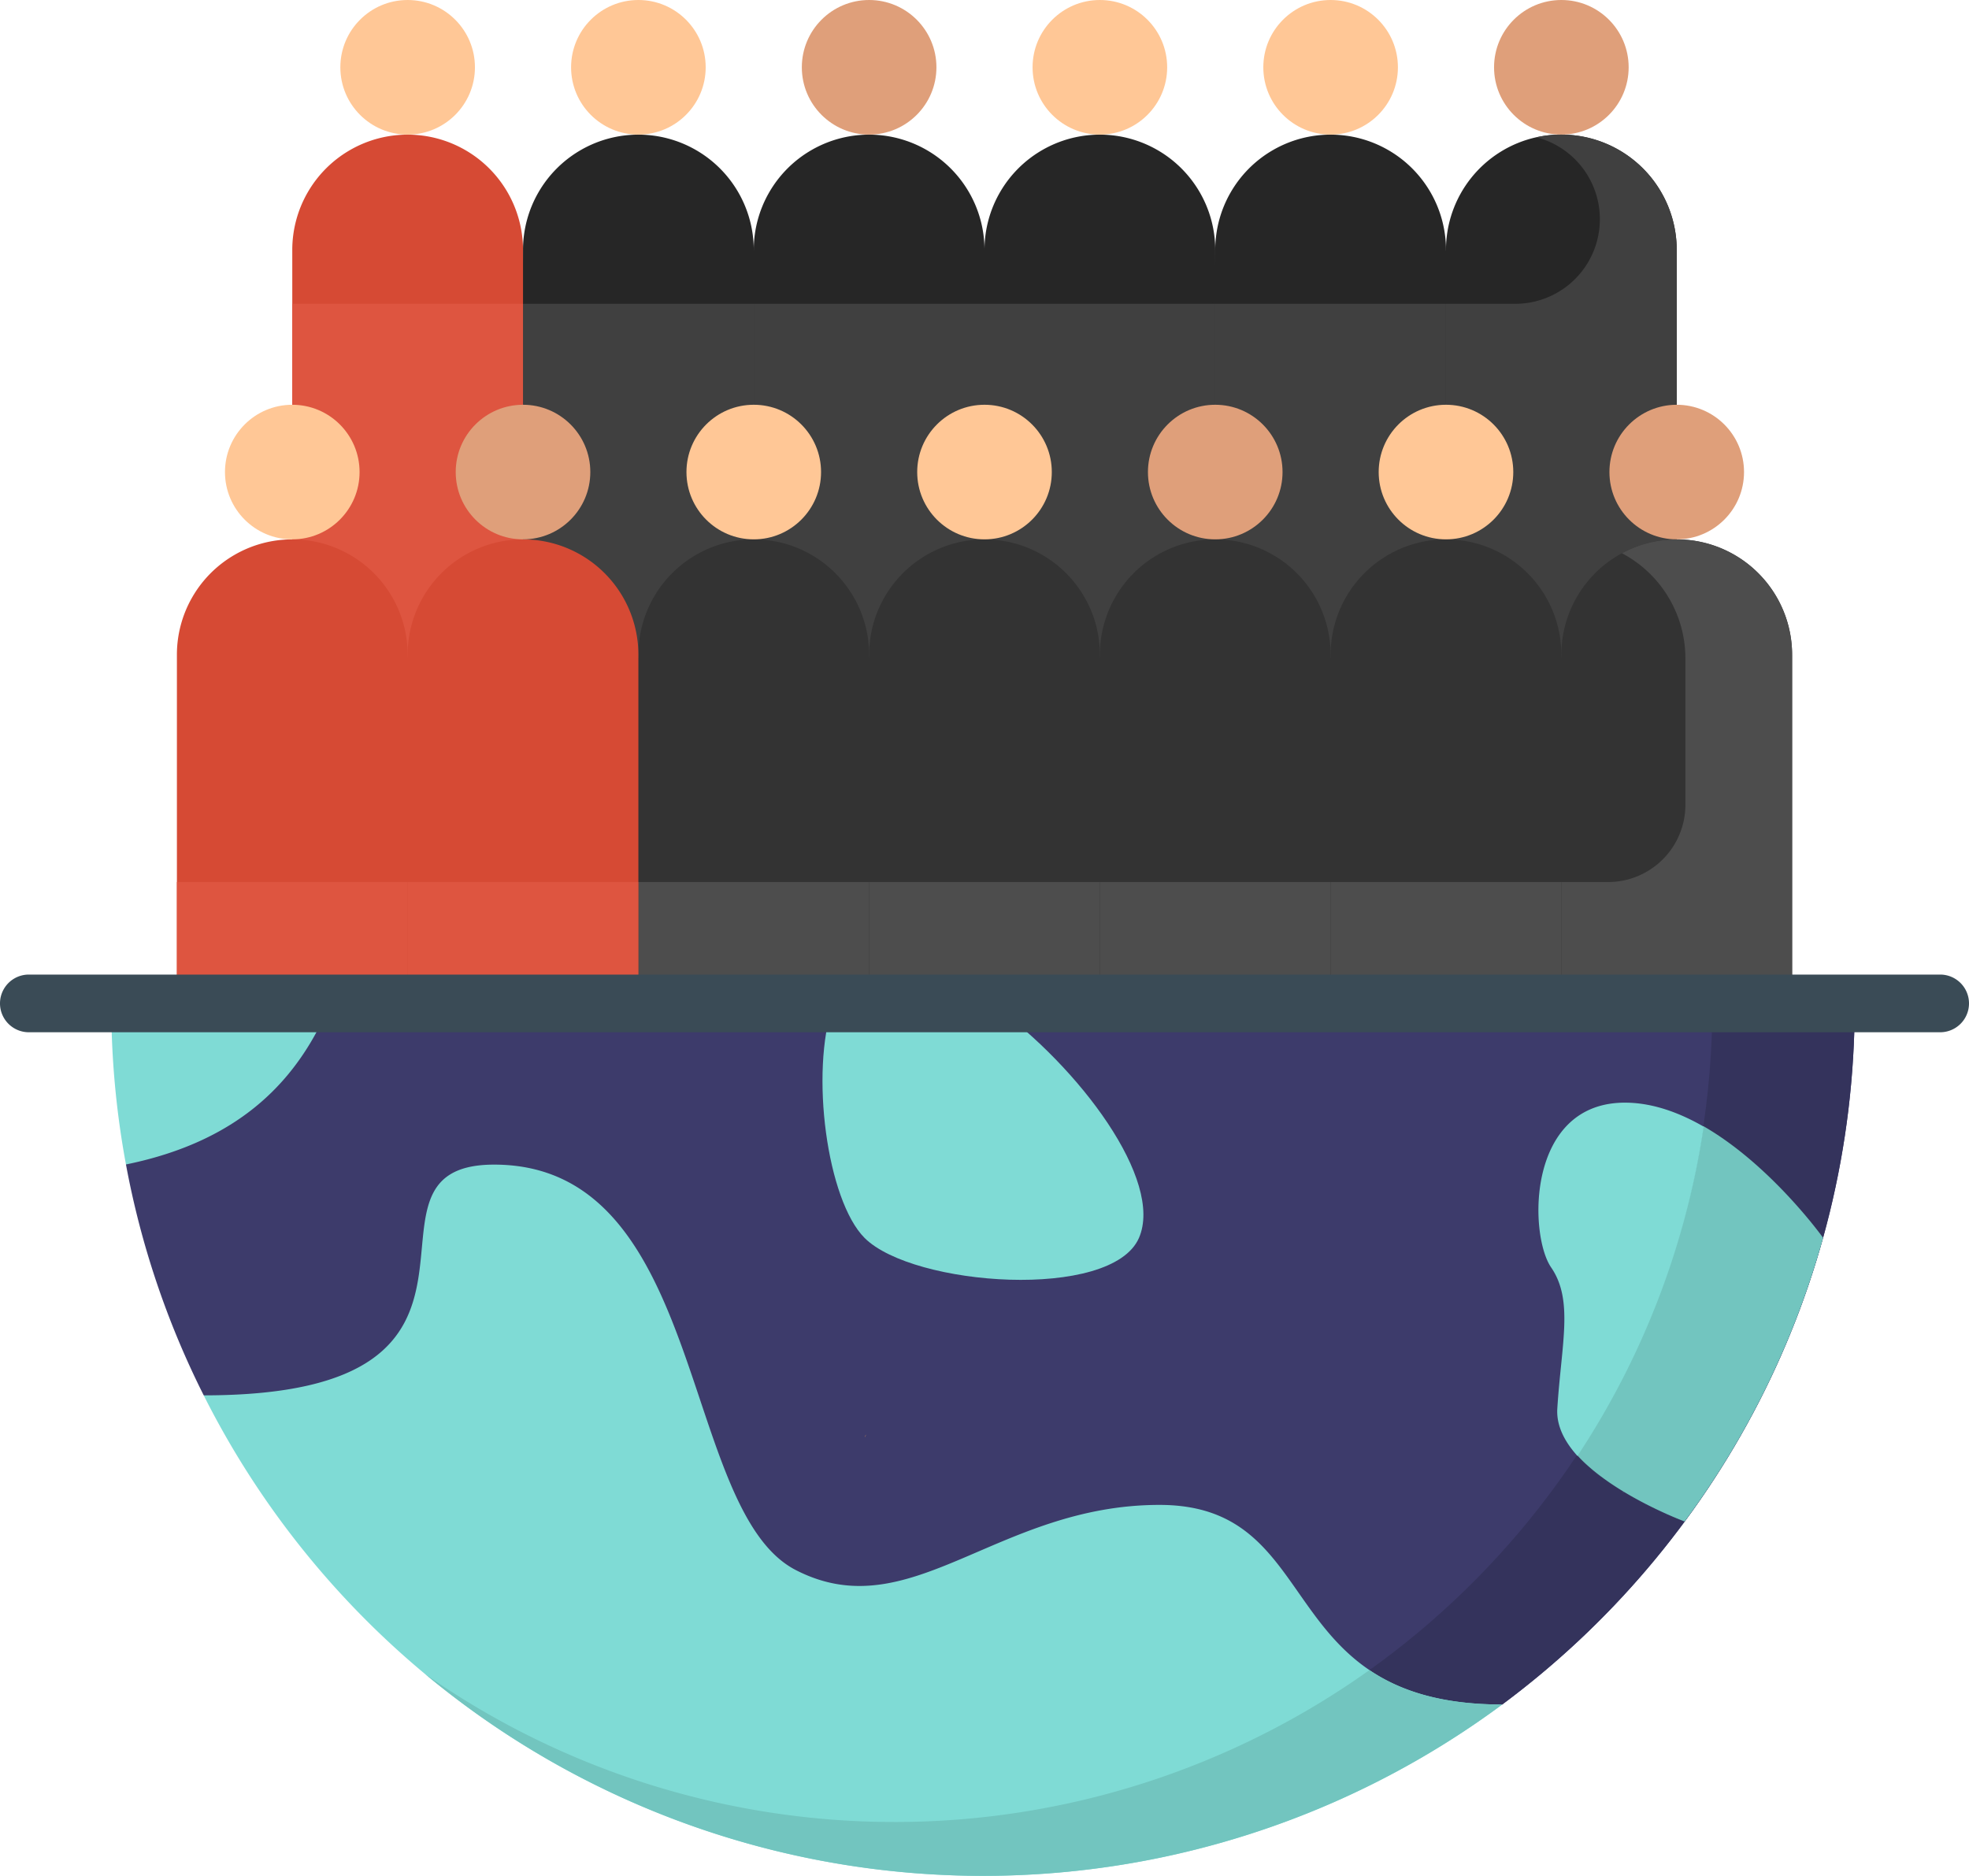 <svg id="Ebene_1" data-name="Ebene 1" xmlns="http://www.w3.org/2000/svg" viewBox="0 0 768 731.71"><defs><style>.cls-1{fill:#d64a34;}.cls-2{fill:#ffc796;}.cls-3{fill:#262626;}.cls-4{fill:#df9f7a;}.cls-5{fill:#404040;}.cls-6{fill:#de5540;}.cls-7{fill:#333;}.cls-8{fill:#4d4d4d;}.cls-9{fill:#3d3b6b;}.cls-10{fill:#34335c;}.cls-11,.cls-14{fill:#7fdbd5;}.cls-12,.cls-13{fill:#72c5bf;}.cls-13,.cls-14{fill-rule:evenodd;}.cls-15{fill:#3a4b56;}.cls-16{fill:#b77e5a;}</style></defs><g id="Ebene_2" data-name="Ebene 2"><g id="Ebene_4" data-name="Ebene 4"><g id="Ebene_8" data-name="Ebene 8"><path class="cls-1" d="M204,97.52l15,282.62H114V97.52a45,45,0,1,1,90,0Z"/><circle class="cls-2" cx="159" cy="26.25" r="26.25"/><path class="cls-3" d="M294,97.52V380.14H204V97.52a45,45,0,1,1,90,0Z"/><circle class="cls-2" cx="249" cy="26.25" r="26.25"/><path class="cls-3" d="M384,97.52l15,282.62H279L294,97.52a45,45,0,1,1,90,0Z"/><circle class="cls-4" cx="339" cy="26.25" r="26.25"/><path class="cls-3" d="M474,97.52V380.14H384V97.52a45,45,0,1,1,90,0Z"/><circle class="cls-2" cx="429" cy="26.25" r="26.25"/><path class="cls-3" d="M564,97.52l15,282.62H459L474,97.52a45,45,0,1,1,90,0Z"/><circle class="cls-2" cx="519" cy="26.25" r="26.25"/><path class="cls-3" d="M654,97.52V380.14H564V97.52a45,45,0,0,1,35.32-44A44.31,44.31,0,0,1,609,52.5,45,45,0,0,1,654,97.52Z"/><circle class="cls-4" cx="609" cy="26.25" r="26.25"/><rect class="cls-5" x="204" y="118.5" width="90" height="261.64"/><rect class="cls-5" x="384" y="118.5" width="90" height="261.64"/><path class="cls-5" d="M609,52.5a44.31,44.31,0,0,0-9.68,1.06A33,33,0,0,1,591,118.5H564V380.14h90V97.52A45,45,0,0,0,609,52.5Z"/><rect class="cls-5" x="474" y="118.5" width="90" height="261.64"/><rect class="cls-5" x="294" y="118.5" width="90" height="261.64"/><rect class="cls-6" x="114" y="118.5" width="90" height="261.64"/></g><g id="Ebene_9" data-name="Ebene 9"><path class="cls-7" d="M699,255.39V391.76H594l15-136.37a45,45,0,0,1,90,0Z"/><circle class="cls-4" cx="654" cy="184.13" r="26.25"/><path class="cls-7" d="M339,255.39l15,136.37H234l15-136.37a45,45,0,0,1,90,0Z"/><circle class="cls-2" cx="294" cy="184.13" r="26.25"/><path class="cls-1" d="M159,255.39l15,136.37H69V255.39a45,45,0,0,1,90,0Z"/><circle class="cls-2" cx="114" cy="184.13" r="26.25"/><path class="cls-7" d="M519,255.39l15,136.37H414l15-136.37a45,45,0,0,1,90,0Z"/><circle class="cls-4" cx="474" cy="184.13" r="26.25"/><path class="cls-1" d="M249,255.39V391.76H159V255.39a45,45,0,0,1,90,0Z"/><circle class="cls-4" cx="204" cy="184.13" r="26.25"/><path class="cls-7" d="M429,255.39V391.76H339V255.39a45,45,0,0,1,90,0Z"/><circle class="cls-2" cx="384" cy="184.13" r="26.25"/><path class="cls-7" d="M609,255.39V391.76H519V255.39a45,45,0,0,1,90,0Z"/><circle class="cls-2" cx="564" cy="184.13" r="26.25"/><rect class="cls-8" x="249" y="344.05" width="90" height="47.7"/><rect class="cls-8" x="429" y="344.05" width="90" height="47.7"/><path class="cls-8" d="M699,255.39V391.76H609V344.05h18.21a30.17,30.17,0,0,0,30.18-30.17v-57a46.43,46.43,0,0,0-24.75-41.08A45,45,0,0,1,699,255.39Z"/><rect class="cls-6" x="159" y="344.05" width="90" height="47.7"/><rect class="cls-8" x="339" y="344.05" width="90" height="47.7"/><rect class="cls-8" x="519" y="344.05" width="90" height="47.7"/><rect class="cls-6" x="69" y="344.05" width="90" height="47.7"/></g></g><g id="Ebene_3" data-name="Ebene 3"><g id="Ebene_5" data-name="Ebene 5"><g id="Ebene_7" data-name="Ebene 7"><path class="cls-9" d="M723.42,391.76c0,111.88-54.06,211.15-137.49,273.1L466.34,706.38,443,696.6,79.46,544.26a337.14,337.14,0,0,1-30.33-90.05l23-62.45Z"/><path class="cls-10" d="M723.42,391.76c0,111.88-54.06,211.15-137.49,273.1L466.34,706.38,443,696.6c130.23-40.14,224.9-161.46,224.9-304.84Z"/><path class="cls-11" d="M128.64,391.76c-12,28.39-33.76,53.11-79.51,62.45a340.94,340.94,0,0,1-5.73-62.45Z"/><path class="cls-11" d="M444.24,482.88c-10.71,24.5-88.08,18.9-107,0-14.64-14.64-21.42-64.54-12.29-91.12h62.15C421.08,416.29,454,460.47,444.24,482.88Z"/><path class="cls-11" d="M585.93,664.86A340.22,340.22,0,0,1,79.46,544.27c134,0,51.16-90,113.27-90,83,0,72.29,134.72,117.62,158.12C355.14,635.47,388.59,587,452.27,587c48.37,0,48.89,42.15,81.88,64.43C546,659.43,562,664.86,585.93,664.86Z"/><path class="cls-12" d="M534.15,651.45c11.84,8,27.86,13.41,51.78,13.41A340.13,340.13,0,0,1,165.86,653a319.2,319.2,0,0,0,368.29-1.57Z"/><path class="cls-13" d="M664.39,439.26c26.37,15.16,46.62,43.44,46.7,43.56a338.56,338.56,0,0,1-54,110.64c-.11,0-28-10.39-42-25.94A317,317,0,0,0,664.39,439.26Z"/><path class="cls-14" d="M657,593.76l.24.09-.16-.06Zm-.44-.17.18.07-.1,0Zm-.52-.21.42.17-.14-.06Zm-.66-.26.58.23ZM655,593l.1,0-.08,0Zm-.64-.26.14.06,0,0Zm-.59-.25.18.08-.1,0Zm-.6-.25.1,0-.08,0Zm-.83-.35.21.08-.07,0Zm-.71-.31.23.1-.14-.07Zm-.71-.32,0,0,0,0-.07,0Zm-1-.45.26.12-.11,0Zm-.87-.39.32.15-.18-.08Zm-.71-.33.62.29-.22-.1Zm-.67-.31.66.31Zm-.73-.34.64.3-.26-.12Zm-.73-.35.7.33Zm-.74-.36.67.33-.31-.16Zm-.78-.38.73.36Zm-.76-.38.72.36-.37-.19Zm-.82-.41.77.39Zm-.77-.39.76.39-.44-.22Zm-.85-.44-.78-.41,1.57.82Zm-1.2-.63.33.17-.17-.09Zm-.87-.47-.35-.19,1.1.59-.33-.17Zm-.83-.45.35.19-.2-.11Zm-.44-.24.36.19-.35-.19-.41-.23Zm-.8-.45.37.21-.14-.08Zm-.49-.27.37.21-.23-.14Zm-.43-.25.43.25-.45-.26-.36-.2Zm-.82-.47.38.22-.16-.09Zm-.91-.53.43.25.11.06-.59-.34Zm-.84-.5.38.23-.18-.11Zm-.91-.55.44.27.07,0-.59-.36Zm-.85-.53.39.24-.21-.13Zm-.89-.56.44.28,0,0-.6-.37Zm-.87-.55.39.25-.23-.15Zm-.87-.57.43.28h0l-.59-.39Zm-1.3-.88.43.3.13.09-.58-.4Zm-.82-.56.38.26-.17-.11Zm-.89-.63.42.3.1.07-.58-.41Zm-.82-.59.37.27-.18-.14Zm-.09-.07c-10.22-7.47-18.8-17-18.13-27.55,1.6-25.34,6.41-42.21-2.41-55.06s-9.62-65.07,29.68-64.26c10.52.21,20.89,4.11,30.44,9.7l-.6-.35a317.83,317.83,0,0,1-49.26,128.45A67.41,67.41,0,0,0,625.5,576.93Zm85.56-94.06,0,0-.06-.09Zm-.33-.45.07.1-.13-.18Zm-.24-.32.1.14-.32-.44Zm-.3-.39,0,0-.06-.08Zm-.34-.45,0,.06-.1-.13Zm-.39-.51.07.08-.09-.11Zm-.43-.57,0,0-.11-.14Zm-.49-.62.08.1-.15-.19Zm-.53-.68.07.1-.09-.12Zm-.58-.72.06.06-.17-.2Zm-.62-.78.11.14-.24-.3Zm-1.15-1.4.48.57.45.56C706.3,476.75,706,476.37,705.66,476Zm-1.11-1.34.53.63.5.6Zm-1.2-1.41.58.67.54.64Zm-.29-.34.21.24-.58-.67Zm-1-1.15.61.71Zm-.33-.38.24.28-.6-.68Zm-1-1.18.66.74Zm-.36-.41.29.33-.64-.72Zm-.49-.54.09.1-.25-.28Zm-.5-.56.16.18-.26-.28Zm-.51-.55.24.26-.23-.25-.25-.27Zm-.51-.56.11.12-.28-.3Zm-.53-.57.19.2-.28-.3Zm-.53-.57.31.33-.28-.3-.28-.3Zm-.55-.58.14.14-.3-.31Zm-1.36-1.43.31.32.42.44.3.32Zm-.32-.33.16.16-.32-.33Zm-1.41-1.44.34.34.44.44.32.33Zm-.34-.36.18.2-.34-.35Zm-.61-.6.31.31-.34-.34-.4-.4Zm-.61-.6.13.12-.36-.36Zm-.61-.61.22.21-.37-.35Zm-.63-.61.37.36-.37-.36-.38-.37Zm-.63-.61.15.14L690,459Zm-.64-.62.25.24-.39-.36Zm-.65-.61.47.45-.44-.42-.38-.36Zm-.66-.62.18.17-.39-.37Zm-1.66-1.53.4.36.49.46.4.37Zm-.35-.31.2.18-.4-.37Zm-1.68-1.5.41.36.51.45.4.36Zm-.39-.34.23.19-.42-.36Zm-.7-.61.36.31-.41-.35-.52-.45ZM666.32,440.5a125.68,125.68,0,0,1,16.57,12.12A125.68,125.68,0,0,0,666.32,440.5Zm-1.21-.73.6.36.61.37Z"/><path class="cls-15" d="M756.75,380.14H11.25a11.25,11.25,0,0,0,0,22.5h745.5a11.25,11.25,0,0,0,0-22.5Z"/></g><g id="Ebene_6" data-name="Ebene 6"><path class="cls-16" d="M337.3,560.62a1.3,1.3,0,0,1,.54-1Z"/></g></g></g></g></svg>